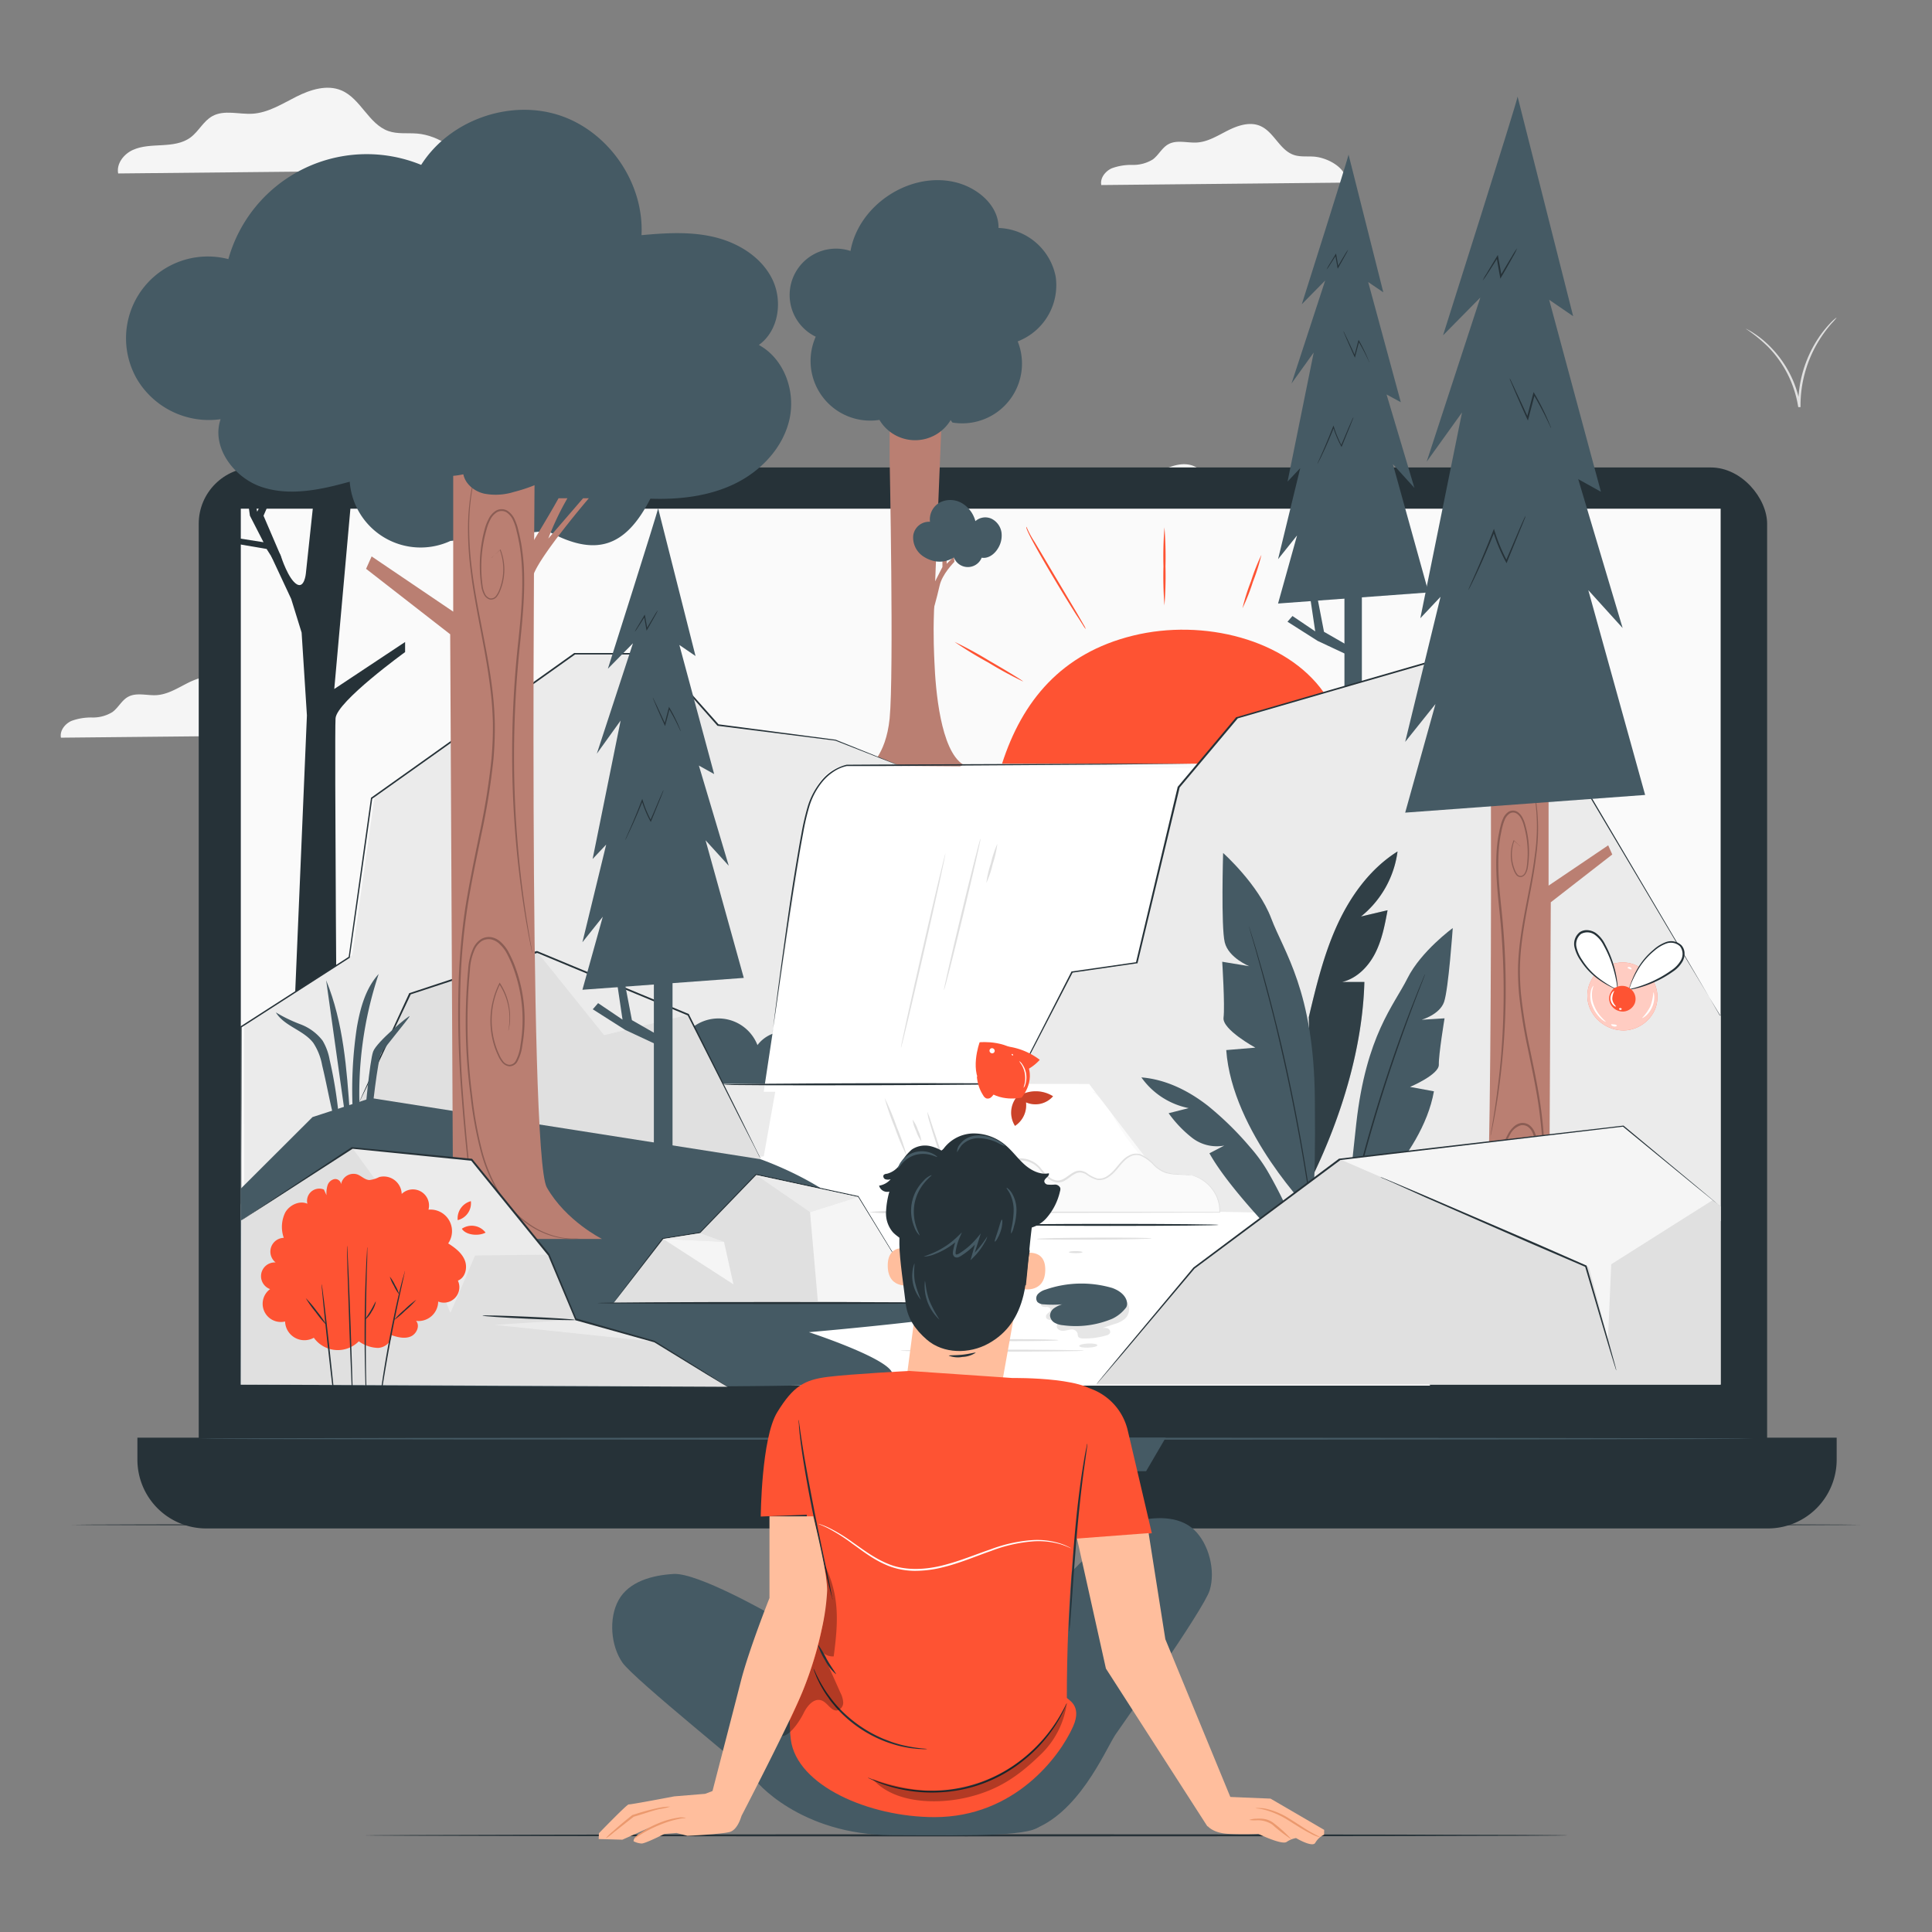 <svg xmlns="http://www.w3.org/2000/svg" viewBox="0 0 500 500"><rect x="0" y="0" width="500" height="500" fill="#808080" stroke="none"/><g id="freepik--background-complete--inject-2"><path d="M348.34,47.26c.49-3.52-4.49-6.42-8.22-6.72-1.78-.14-3.63.13-5.32-.46-3.66-1.27-5.12-6-8.69-7.5-2.66-1.13-5.73-.12-8.32,1.18s-5.14,2.94-8,3.12c-2.51.16-5.24-.77-7.44.46-1.64.91-2.5,2.8-4,3.92a9.64,9.64,0,0,1-5.24,1.42,14.65,14.65,0,0,0-5.4.88c-1.67.76-3.05,2.53-2.7,4.33Z" style="fill:#f5f5f5"></path><path d="M79.11,190.28c.48-3.52-4.49-6.42-8.23-6.72-1.78-.14-3.63.13-5.32-.46-3.65-1.27-5.11-6-8.68-7.5-2.67-1.13-5.74-.13-8.33,1.18s-5.14,2.93-8,3.12c-2.51.16-5.24-.77-7.44.46-1.63.91-2.49,2.8-4,3.91a9.58,9.58,0,0,1-5.24,1.42,14.66,14.66,0,0,0-5.4.89c-1.67.76-3.05,2.52-2.7,4.33Z" style="fill:#f5f5f5"></path><path d="M331.2,135.31c.48-3.52-4.49-6.42-8.22-6.72-1.79-.14-3.64.13-5.32-.46-3.66-1.27-5.12-6-8.69-7.5-2.67-1.13-5.74-.13-8.32,1.17s-5.15,2.94-8,3.13c-2.52.16-5.25-.77-7.45.46-1.63.91-2.49,2.8-4,3.91a9.58,9.58,0,0,1-5.24,1.42,14.86,14.86,0,0,0-5.4.88c-1.67.77-3,2.53-2.7,4.34Z" style="fill:#f5f5f5"></path><path d="M119.54,44c.68-4.94-6.3-9-11.54-9.43-2.5-.21-5.1.18-7.47-.65-5.13-1.79-7.18-8.42-12.19-10.53-3.75-1.58-8.06-.18-11.69,1.65s-7.22,4.13-11.27,4.39c-3.53.22-7.36-1.09-10.45.64-2.3,1.28-3.5,3.93-5.62,5.5s-4.78,1.85-7.36,2-5.23.17-7.58,1.24-4.28,3.55-3.79,6.08Z" style="fill:#f5f5f5"></path><path d="M475.33,82.19A18,18,0,0,1,474,83.72a32.56,32.56,0,0,0-3.23,4.38,32,32,0,0,0-4.8,17.05c0,.07,0,.14,0,.21l-.59,0a28.62,28.62,0,0,0-7.84-15.64,40.84,40.84,0,0,0-5.73-4.65,2.23,2.23,0,0,1,.47.22c.29.17.75.38,1.28.74a25.11,25.11,0,0,1,4.27,3.39,28.27,28.27,0,0,1,4.92,6.45,27.85,27.85,0,0,1,3.22,9.4l-.59.05v-.22a31.34,31.34,0,0,1,5-17.27,29,29,0,0,1,3.42-4.32c.44-.48.83-.8,1.08-1A1.7,1.7,0,0,1,475.33,82.19Z" style="fill:#e0e0e0"></path></g><g id="freepik--Device--inject-2"><rect x="51.43" y="120.98" width="405.9" height="268.42" rx="14.57" style="fill:#263238"></rect><path d="M35.57,372.07H475.33a0,0,0,0,1,0,0v5.69a17.8,17.8,0,0,1-17.8,17.8H53.36a17.8,17.8,0,0,1-17.8-17.8v-5.69a0,0,0,0,1,0,0Z" style="fill:#263238"></path><rect x="62.32" y="131.65" width="382.98" height="226.68" style="fill:#fafafa"></rect><polygon points="214.37 372.07 219.82 380.75 296.61 380.75 301.68 372.07 214.37 372.07" style="fill:#455a64"></polygon><path d="M453.84,372.33c0,.15-90.09.27-201.19.27s-201.22-.12-201.22-.27,90.07-.26,201.22-.26S453.84,372.19,453.84,372.33Z" style="fill:#455a64"></path><path d="M342.58,179.19c-9.64-13.7-31.11-19.18-49.36-14.69-18.59,4.57-28.7,17-33.89,33.14h50.78l10-11.95Z" style="fill:#FE5333"></path><path d="M264.77,176.36a99.17,99.17,0,0,1-9-4.9,99.49,99.49,0,0,1-8.74-5.35,101.54,101.54,0,0,1,9,4.9C260.93,173.84,264.84,176.24,264.77,176.36Z" style="fill:#FE5333"></path><path d="M281,162.81a5.55,5.55,0,0,1-.71-1c-.44-.65-1-1.59-1.79-2.76-1.48-2.34-3.49-5.6-5.66-9.23-4.32-7.23-7.69-13.31-7.18-13.47a23.91,23.91,0,0,0,2.1,3.91c1.48,2.47,3.4,5.71,5.53,9.3l5.53,9.3,1.64,2.84A5.24,5.24,0,0,1,281,162.81Z" style="fill:#FE5333"></path><path d="M301.36,156.69a96.14,96.14,0,0,1-.26-10.1,96.26,96.26,0,0,1,.26-10.11,99.65,99.65,0,0,1,.26,10.11A99.53,99.53,0,0,1,301.36,156.69Z" style="fill:#FE5333"></path><path d="M326.45,143.59a51.07,51.07,0,0,1-2.2,7,51.81,51.81,0,0,1-2.7,6.83,52.69,52.69,0,0,1,2.21-7A52.24,52.24,0,0,1,326.45,143.59Z" style="fill:#FE5333"></path><path d="M82.34,118.6l-3.19,29.88s-.38,3.86-2.32,2.74c-2.2-1.27-4.06-7.1-4.06-7.1l-.45-1-2.1.88,5.14,11,2.7,8.72,1.37,21.44-4.19,98.95,12,0s-.71-93.87-.4-98.21,18-17.14,18-17.14l0-2.61L86.51,178.31l5.34-59.72Z" style="fill:#263238"></path><polyline points="72.73 144.03 68.2 133.47 75.04 117.69 73.88 117.69 66.56 132.43 64.04 120.08 62.78 120.06 64.68 133.47 68.2 140.33 59.41 138.95 58.81 140.33 69 142.07 70.56 144.55" style="fill:#263238"></polyline><path d="M241.83,171.32c-.06-1.5-.36-6.68-.11-13.12.9-23.64,2.86-71,2.86-71H230.24V119s1.12,55.37,0,66.93c-1,9.87-5.63,12.73-5.63,12.73l14.9,5,9.77-5.77C243.37,194.19,242.11,178.35,241.83,171.32Z" style="fill:#ba7f72"></path><path d="M247,145.38c-.23.31-3.17,3.17-3.85,6.26s-2,7.61-2,7.61l-.3-8.82,1.21-.07,1.84-3.62V144.1H245v1.81l1.88-1.88Z" style="fill:#ba7f72"></path><path d="M259.18,137.76a4.75,4.75,0,0,0-2.55-3.5,3.86,3.86,0,0,0-4.2.61,7.66,7.66,0,0,0-3.48-4.65,6,6,0,0,0-5.71-.18,5,5,0,0,0-2.56,5,4.12,4.12,0,0,0-4.34,3.56,5.86,5.86,0,0,0,2.55,5.36A8.37,8.37,0,0,0,241,145a6.81,6.81,0,0,0,5.87-.73h0a3.86,3.86,0,0,0,7.19.06c1.65.3,3.25-.86,4.13-2.28A6.25,6.25,0,0,0,259.18,137.76Z" style="fill:#455a64"></path><path d="M273.21,71.6A15.59,15.59,0,0,0,258.42,59c.07-5.91-5.55-10.53-11.31-11.87-11.74-2.74-24.88,5.94-27,17.82a12,12,0,0,0-9,22.19,15.44,15.44,0,0,0,16.49,21.53,10.73,10.73,0,0,0,18.42.06l.46.62a15.46,15.46,0,0,0,16.9-21A15.58,15.58,0,0,0,273.21,71.6Z" style="fill:#455a64"></path><path d="M187.16,280.74l92-.3a18.5,18.5,0,0,1,8.75,8.17,61.39,61.39,0,0,0,9.62,13.05A47,47,0,0,1,305.06,312l2.85,5.22-101.07.53Z" style="fill:#fff"></path><polyline points="214.6 204.07 232.58 198.05 216.21 191.54 185.81 187.63 169.45 169.15 148.75 169.15 96.09 206.57 90.3 247.72 62.32 265.73 62.32 311.9" style="fill:none"></polyline><polygon points="232.58 198.05 216.21 191.54 185.81 187.63 169.45 169.15 148.75 169.15 96.95 206.03 91.16 247.18 63.18 265.19 63.19 312.77 197.66 299.26 214.6 204.07 232.58 198.05" style="fill:#ebebeb"></polygon><path d="M62.32,311.9s0-.28,0-.82,0-1.35,0-2.4c0-2.12,0-5.22,0-9.2,0-8-.05-19.55-.08-33.75v-.1l.09-.06,28-18-.11.17c1.77-12.61,3.72-26.52,5.78-41.16v-.11l.09-.06,15.18-10.79L148.61,169l.06,0h20.88l.07.08L186,187.5l-.13-.06,30.4,4h0l12.14,4.89,3.13,1.27c.7.29,1.05.46,1.05.46s-.37-.12-1.08-.39l-3.15-1.22-12.18-4.78h0l-30.42-3.83h-.07l-.05-.06L169.28,169.3l.17.08-20.7,0,.14-.05L111.42,196,96.24,206.78l.11-.18c-2.07,14.64-4,28.55-5.82,41.15l0,.11-.09.06-28,18,.09-.17c0,14.2-.06,25.74-.08,33.75,0,4,0,7.08,0,9.2q0,1.57,0,2.4C62.34,311.62,62.32,311.9,62.32,311.9Z" style="fill:#263238"></path><path d="M211.85,275.57a8.8,8.8,0,0,0-15.82-5.1,10.84,10.84,0,0,0-17.32-4.14V280.5H219C219.6,277.34,214.46,273.86,211.85,275.57Z" style="fill:#455a64"></path><polygon points="93.06 285.11 106.11 257.19 139.01 246.35 178.11 262.61 196.8 300.01 93.06 285.11" style="fill:#e0e0e0"></polygon><polygon points="178.11 262.61 156.34 267.9 139.01 246.35 178.11 262.61" style="fill:#ebebeb"></polygon><path d="M196.8,299.8a.62.62,0,0,1-.11-.17l-.28-.51c-.24-.48-.59-1.14-1-2l-3.88-7.58c-3.31-6.55-8-15.82-13.59-26.83l.12.11-30.56-12.68-8.55-3.56h.18l-32.91,10.79.12-.11-9.58,20.29L94,283.16l-.71,1.46c-.17.33-.27.49-.27.49s.06-.18.21-.51l.66-1.49,2.57-5.64c2.27-4.9,5.5-11.88,9.42-20.37l0-.08.08,0,32.89-10.88.09,0,.09,0,8.55,3.55L178.2,262.4l.08,0,0,.08c5.51,11.05,10.15,20.35,13.42,26.92l3.76,7.63c.42.87.75,1.54,1,2l.24.52A.9.9,0,0,1,196.8,299.8Z" style="fill:#263238"></path><polyline points="185.81 358.6 203.96 313.57 338.51 313.57 370.14 358.6 185.81 358.6" style="fill:#fff"></polyline><path d="M227.13,313.62c-3.1-.1-6.3-.17-9.15,1s-5.28,4-5,7.08,2.88,5.15,5.46,6.62a32.43,32.43,0,0,0,13.1,4.09,3.17,3.17,0,0,1,2.14.7c.81.86.29,2.38-.71,3a6.54,6.54,0,0,1-3.43.66,81.13,81.13,0,0,0-22.48,3.45c-2,.59-4.32,1.93-3.94,3.93a4.13,4.13,0,0,0,1.07,1.82" style="fill:#fff"></path><path d="M62.32,307.62,80.88,289.1,96,284.17,196.8,300s24.43,8.47,27.76,20.62a12.09,12.09,0,0,0,.45,1.43s32.53,12.93,34.51,15.58-50.17,7.14-50.17,7.14,33.6,11,17,13c-17.51,2.11-164.07.48-164.07.48V307.62Z" style="fill:#455a64"></path><path d="M196.39,89.27c5.16-3.67,6.26-11.44,3.43-17.11s-8.74-9.3-14.9-10.79-12.59-1.09-18.9-.51c.71-13.54-8.57-27-21.49-31.1S116.26,31.22,109,42.67A37.18,37.18,0,0,0,59.1,67.06,21.16,21.16,0,0,0,35.67,98.49a21.68,21.68,0,0,0,21.42,10c-2.49,7.26,3.51,15.24,10.8,17.6s15.24.63,22.62-1.43A18.39,18.39,0,0,0,116.56,140l25.08-2.63c12.46,6.86,20.2,4.36,26.67-8.31,7.48.26,15.17-.61,21.9-3.89s12.4-9.25,14.08-16.55S203,92.88,196.39,89.27Z" style="fill:#455a64"></path><path d="M117.29,320.64l-.78-156.49L94.74,147.21,96.18,144l21.11,14.29V114.68l21.12,2.48s-1.86,181.46,3.11,190.16,14.28,13.32,14.28,13.32Z" style="fill:#ba7f72"></path><path d="M135.88,143.71c.13-.4,6-9.89,8.67-14.76h2.3a71,71,0,0,0-4.95,10.43l9-10.43h1.49s-12.4,14.49-14.33,19.78Z" style="fill:#ba7f72"></path><path d="M122.46,312.63s0-.17-.08-.5-.11-.84-.19-1.46c-.15-1.32-.38-3.21-.67-5.64-.55-4.9-1.35-12-2-20.78a262.53,262.53,0,0,1-.79-31,167.92,167.92,0,0,1,1.68-18.22c1-6.28,2.34-12.71,3.68-19.29a179.35,179.35,0,0,0,3.11-19.35c.27-3.15.4-6.26.36-9.3a88,88,0,0,0-.66-8.89c-.7-5.78-1.78-11.21-2.74-16.3s-1.84-9.85-2.35-14.24a84.3,84.3,0,0,1-.68-11.88,56.8,56.8,0,0,1,.86-8.95,44.13,44.13,0,0,1,1.36-5.52c.21-.59.37-1.06.49-1.39s.18-.47.18-.47a4.43,4.43,0,0,1-.13.49c-.1.33-.25.8-.44,1.4a46.71,46.71,0,0,0-1.26,5.52,57.77,57.77,0,0,0-.77,8.92,87.8,87.8,0,0,0,.75,11.84c.54,4.37,1.43,9.11,2.41,14.2s2.08,10.52,2.8,16.32a89,89,0,0,1,.67,8.94,92.65,92.65,0,0,1-.34,9.36,179,179,0,0,1-3.11,19.4c-1.34,6.59-2.72,13-3.68,19.27a169.43,169.43,0,0,0-1.71,18.16,270.66,270.66,0,0,0,.68,30.91c.65,8.79,1.39,15.88,1.89,20.79.24,2.43.43,4.33.57,5.65,0,.62.1,1.11.13,1.47S122.46,312.63,122.46,312.63Z" style="fill:#8b5d54"></path><path d="M149.94,320.52l-.43.06c-.29,0-.72.07-1.28.08a18.18,18.18,0,0,1-4.87-.63,21.79,21.79,0,0,1-7-3.35,27.07,27.07,0,0,1-7.09-7.45,41.22,41.22,0,0,1-4.91-11.47,100.87,100.87,0,0,1-2.57-14.1,146.4,146.4,0,0,1-.63-32.77,15.47,15.47,0,0,1,1.34-5.54,5.59,5.59,0,0,1,1.86-2.21,4,4,0,0,1,2.82-.59,5,5,0,0,1,2.51,1.33A9.91,9.91,0,0,1,131.4,246a29.79,29.79,0,0,1,2.17,4.89,38.88,38.88,0,0,1,1.62,19.58,11.73,11.73,0,0,1-1.35,4.36,2.36,2.36,0,0,1-2,1.13,2.72,2.72,0,0,1-1.94-1.11,7.47,7.47,0,0,1-1.07-1.84,20.25,20.25,0,0,1-.77-1.89,21.7,21.7,0,0,1,1.14-16.61l.11-.21.13.2a16,16,0,0,1,2.57,9,12.05,12.05,0,0,1-.44,3.27,1.67,1.67,0,0,1,0-.21l.11-.62a18.37,18.37,0,0,0,.17-2.44,16.08,16.08,0,0,0-2.66-8.82h.23a21.23,21.23,0,0,0-1.92,12.62,21.59,21.59,0,0,0,.92,3.73,19.46,19.46,0,0,0,.76,1.85,6.91,6.91,0,0,0,1,1.74,2.29,2.29,0,0,0,1.63.95,1.9,1.9,0,0,0,1.62-.95,11.41,11.41,0,0,0,1.27-4.19,38.59,38.59,0,0,0-1.65-19.33,29.74,29.74,0,0,0-2.13-4.8,10.13,10.13,0,0,0-1.64-2,4.54,4.54,0,0,0-2.25-1.2,3.49,3.49,0,0,0-2.45.51,5.21,5.21,0,0,0-1.67,2,14.7,14.7,0,0,0-1.29,5.37,147.28,147.28,0,0,0,.59,32.65,101.1,101.1,0,0,0,2.51,14,40.87,40.87,0,0,0,4.8,11.39,26.8,26.8,0,0,0,7,7.41,22,22,0,0,0,6.89,3.4,18.93,18.93,0,0,0,4.82.71c.56,0,1,0,1.27,0Z" style="fill:#8b5d54"></path><path d="M127.22,144.39s0,0,.12-.14l.41-.4,1.73-1.63.07-.06,0,.09a14,14,0,0,1,.95,4.28,14.22,14.22,0,0,1-1,6.19,6.5,6.5,0,0,1-.88,1.66,1.9,1.9,0,0,1-1.85.77,2.49,2.49,0,0,1-1.58-1.41,6.38,6.38,0,0,1-.63-2.1,35.56,35.56,0,0,1-.14-9.49,36.31,36.31,0,0,1,1-5.17,12.46,12.46,0,0,1,1-2.61,5.26,5.26,0,0,1,1.9-2.19,2.94,2.94,0,0,1,3,0,5.2,5.2,0,0,1,1.93,2.35,14.23,14.23,0,0,1,.94,2.9c.28,1,.45,2,.66,3a58.62,58.62,0,0,1,.72,6.3c.1,2.15.12,4.34.05,6.55-.14,4.43-.59,9-1.06,13.56a275.64,275.64,0,0,0-1.52,31.2c.08,9.6.67,18.24,1.41,25.47s1.62,13,2.29,17.05c.31,2,.62,3.56.79,4.61l.19,1.2a1.65,1.65,0,0,1,.05.42s0-.14-.1-.41-.14-.68-.25-1.19c-.2-1.05-.54-2.59-.88-4.6-.74-4-1.65-9.81-2.45-17s-1.42-15.89-1.53-25.51a269.21,269.21,0,0,1,1.48-31.25c1-9.19,1.78-18.13.33-26.27-.21-1-.38-2-.65-3a13.66,13.66,0,0,0-.9-2.82,4.77,4.77,0,0,0-1.74-2.15,2.48,2.48,0,0,0-2.51,0,4.81,4.81,0,0,0-1.73,2,12.3,12.3,0,0,0-.94,2.52,35.19,35.19,0,0,0-1,14.49,6.2,6.2,0,0,0,.58,2,2.19,2.19,0,0,0,1.34,1.25,1.59,1.59,0,0,0,1.55-.65,6,6,0,0,0,.85-1.57,14.23,14.23,0,0,0,1-6.07,14.39,14.39,0,0,0-.87-4.24l.11,0-1.77,1.57-.43.37Z" style="fill:#8b5d54"></path><path d="M145,101.08c-5.28-3.37-12.14-3.32-18.17-1.61C125.31,92.13,117.41,86.76,110,88S96.93,97,97.89,104.39h0c-.11,6.31,2,12.38,6.53,15.42a20.05,20.05,0,0,0,15.49,2.94c.52,2.54,2.86,4.42,5.38,5a15.67,15.67,0,0,0,7.68-.43,43,43,0,0,0,10.64-4.28,16.5,16.5,0,0,0,6.45-5.74C153.18,111.91,150.32,104.45,145,101.08Z" style="fill:#455a64"></path><polygon points="348.79 167.04 342.65 163.51 340.61 152.93 338.89 153.4 340.38 163.4 334.49 159.42 333.2 160.9 341 165.86 348.79 169.51 348.79 167.04" style="fill:#455a64"></polygon><rect x="347.94" y="151.6" width="4.51" height="58.43" style="fill:#455a64"></rect><path d="M349,40c0,.62-12.09,38.73-12.09,38.73l6.05-6.14-8.71,26.64,5.74-8-6.77,33.4,3.28-3.48-5.74,23.57,4.92-6.15-4.92,17.62,38.94-2.87-9.22-33.2,5.57,6.15-7.21-24.18,3.69,2L354.09,73,358,75.65Z" style="fill:#455a64"></path><path d="M350.27,108a3,3,0,0,1-.19.56l-.61,1.55-2.18,5.34-.1.23-.12-.22a27.53,27.53,0,0,1-1.59-3.53c-.17-.48-.33-.95-.47-1.4h.24c-1.07,2.74-2.12,5.12-2.92,6.81-.39.85-.72,1.53-1,2l-.27.53c-.07.11-.1.18-.11.17a4.06,4.06,0,0,1,.3-.74c.23-.51.52-1.19.89-2,.75-1.71,1.77-4.11,2.84-6.85l.13-.33.1.34c.14.45.3.92.47,1.39a31,31,0,0,0,1.56,3.51h-.21c.91-2.13,1.69-4,2.26-5.31.28-.62.5-1.13.67-1.52A3,3,0,0,1,350.27,108Z" style="fill:#263238"></path><path d="M354.42,93.8a2.07,2.07,0,0,1-.22-.41l-.56-1.16c-.48-1-1.19-2.38-2.11-3.92l.23,0-.63,2.39c-.13.52-.27,1-.4,1.53l-.09.34-.14-.32c-.83-1.85-1.55-3.48-2.06-4.65-.23-.55-.42-1-.58-1.38a2,2,0,0,1-.18-.51,2.23,2.23,0,0,1,.26.48l.65,1.34c.55,1.16,1.3,2.77,2.14,4.61l-.24,0c.13-.49.26-1,.4-1.52.22-.84.43-1.65.63-2.39l.08-.29.14.25a42.73,42.73,0,0,1,2,4c.22.51.39.92.5,1.2A2.72,2.72,0,0,1,354.42,93.8Z" style="fill:#263238"></path><path d="M348.9,64.6a9.93,9.93,0,0,1-.68,1.35c-.46.83-1.11,2-1.85,3.29l-.17.3-.07-.34q-.09-.57-.21-1.17c-.12-.69-.23-1.36-.34-2l.22,0c-.7,1.11-1.3,2-1.74,2.71a6.23,6.23,0,0,1-.73,1,8.15,8.15,0,0,1,.6-1.11c.41-.69,1-1.64,1.66-2.75l.17-.27.06.31c.11.62.23,1.28.35,2q.1.6.21,1.17l-.23,0c.76-1.3,1.43-2.44,1.92-3.25A11.41,11.41,0,0,1,348.9,64.6Z" style="fill:#263238"></path><path d="M219.14,198.12l93.81.67s-6.2,5.05-7.66,18.67c-1.38,12.85-19.64,65.08-19.64,65.08h-88s9.66-64.27,10.84-70.73C211.1,197.67,219.14,198.12,219.14,198.12Z" style="fill:#fff"></path><path d="M233.16,271.19c-.14,0,2.34-11.34,5.53-25.24s5.9-25.16,6-25.12-2.33,11.33-5.53,25.24S233.3,271.22,233.16,271.19Z" style="fill:#e0e0e0"></path><path d="M244.28,256.3c-.14,0,1.87-8.86,4.49-19.72s4.86-19.63,5-19.59-1.87,8.86-4.49,19.71S244.42,256.33,244.28,256.3Z" style="fill:#e0e0e0"></path><path d="M258.11,218.39a27.12,27.12,0,0,1-1.17,5.15,26.77,26.77,0,0,1-1.68,5,26.72,26.72,0,0,1,1.18-5.14A27,27,0,0,1,258.11,218.39Z" style="fill:#e0e0e0"></path><path d="M200,267.25a1.81,1.81,0,0,1,0-.38c0-.27.07-.63.12-1.1.12-1,.29-2.41.52-4.23.46-3.68,1.16-9,2.08-15.64s2-14.55,3.5-23.37c.37-2.21.76-4.47,1.19-6.78a67.09,67.09,0,0,1,1.62-7,19.34,19.34,0,0,1,3.53-6.65,12.15,12.15,0,0,1,6.55-4.19h0l8.26-.05,58.49-.23h17.72l4.82,0,1.25,0,.43,0a2.43,2.43,0,0,1-.43,0l-1.25,0-4.82.07-17.72.18-58.49.38-8.26,0h0a9.86,9.86,0,0,0-3.44,1.5,13.09,13.09,0,0,0-2.79,2.51,18.61,18.61,0,0,0-3.44,6.48,63.15,63.15,0,0,0-1.62,7c-.44,2.31-.84,4.56-1.21,6.77-1.48,8.81-2.64,16.72-3.61,23.34s-1.71,11.92-2.24,15.62c-.27,1.81-.47,3.23-.62,4.21-.07.47-.12.83-.16,1.1A1.73,1.73,0,0,1,200,267.25Z" style="fill:#263238"></path><polyline points="445.3 286.94 445.3 316.01 307.1 313.46 281.86 280.53 256.46 280.5 261.63 273.49 266.34 273.08 277.39 251.6 294.16 249.14 305.01 203.73 320.13 185.69 377.22 169.15 406.48 197.38 445.3 262.94" style="fill:#ebebeb"></polyline><path d="M445.3,262.94s-.07-.09-.2-.29l-.54-.9c-.49-.8-1.2-2-2.12-3.5L434.49,245l-28.2-47.45,0,.05-29.27-28.22.24.07L345,178.77l-24.75,7.17.13-.08-15.14,18,.06-.1-10.89,45.41,0,.13-.14,0-16.78,2.43.13-.09-11.11,21.45,0,.05h-.06l-4.71.39.06,0-3.92,5.25-1,1.29-.34.42s.1-.16.31-.45.52-.74.94-1.31l3.86-5.3,0,0h0l4.7-.43-.08,0,11-21.51,0-.08h.08L294.13,249l-.16.15c3.14-13.22,6.79-28.58,10.8-45.43v-.06l0,0,15.11-18,.05-.06.08,0,24.75-7.18,32.34-9.36.15,0,.1.1,29.24,28.25,0,0v0l28.05,47.55,7.84,13.36,2.06,3.54.52.91C445.25,262.83,445.3,262.94,445.3,262.94Z" style="fill:#263238"></path><path d="M400.77,347.82l.57-114.31,15.91-12.37-1.05-2.37L400.77,229.2V197.37l-15-11.42s.92,145.79-2.71,152.14-10.44,9.73-10.44,9.73Z" style="fill:#ba7f72"></path><path d="M386.52,191.48c-.13-.39-5.77-9.56-8.39-14.27h-2.22a69.3,69.3,0,0,1,4.78,10.08L372,177.21h-1.44s12,14,13.85,19.12Z" style="fill:#ba7f72"></path><path d="M397,342a1.49,1.49,0,0,1,0-.37c0-.27.05-.62.09-1.08.1-1,.23-2.35.41-4.12.35-3.58.88-8.77,1.35-15.18a196,196,0,0,0,.48-22.58,124.05,124.05,0,0,0-1.25-13.26c-.7-4.57-1.71-9.25-2.69-14.07a128.71,128.71,0,0,1-2.27-14.18q-.3-3.48-.25-6.84c.05-2.24.24-4.42.5-6.54.53-4.24,1.33-8.21,2.05-11.93s1.37-7.18,1.77-10.36a51.72,51.72,0,0,0,0-15.16,35.12,35.12,0,0,0-.9-4c-.14-.43-.24-.77-.32-1a1.48,1.48,0,0,1-.09-.36,1.85,1.85,0,0,1,.14.34c.09.26.21.59.37,1a31.14,31.14,0,0,1,1,4,50.16,50.16,0,0,1,.16,15.23c-.37,3.21-1,6.68-1.71,10.4s-1.48,7.69-2,11.91a61.88,61.88,0,0,0-.48,6.49,67.71,67.71,0,0,0,.26,6.78,134,134,0,0,0,2.27,14.13c1,4.81,2,9.5,2.69,14.09a122.31,122.31,0,0,1,1.22,13.32,192.15,192.15,0,0,1-.59,22.62c-.52,6.42-1.11,11.6-1.52,15.18-.22,1.76-.38,3.14-.5,4.12-.06.45-.11.8-.15,1.07A1.71,1.71,0,0,1,397,342Z" style="fill:#8b5d54"></path><path d="M392.75,25c0,1-19.29,61.78-19.29,61.78L383.11,77l-13.89,42.49,9.15-12.75L367.58,160l5.23-5.55L363.66,192l7.84-9.8-7.84,28.11,62.1-4.58-14.71-53,8.89,9.81L408.44,124l5.88,3.27-13.4-49.69,6.21,4.25Z" style="fill:#455a64"></path><path d="M394.83,133.5a5.47,5.47,0,0,1-.31.91c-.24.62-.57,1.45-1,2.46l-3.47,8.51-.16.38-.19-.36a42,42,0,0,1-2.53-5.63c-.28-.76-.53-1.51-.75-2.23h.38c-1.72,4.37-3.39,8.17-4.66,10.87-.63,1.35-1.15,2.43-1.53,3.17l-.44.84c-.1.19-.16.29-.17.28a9.57,9.57,0,0,1,.48-1.19c.36-.81.83-1.89,1.42-3.21,1.19-2.72,2.82-6.54,4.52-10.91l.21-.53.17.55c.22.71.47,1.46.75,2.21a45.34,45.34,0,0,0,2.49,5.59l-.35,0,3.61-8.46c.44-1,.8-1.81,1.08-2.42A5.42,5.42,0,0,1,394.83,133.5Z" style="fill:#263238"></path><path d="M401.45,110.81a3.37,3.37,0,0,1-.35-.65l-.89-1.86c-.77-1.58-1.9-3.79-3.37-6.25l.36,0c-.31,1.2-.64,2.49-1,3.82-.22.83-.43,1.65-.64,2.43l-.14.55-.24-.52c-1.32-2.94-2.47-5.54-3.27-7.4-.37-.89-.68-1.62-.93-2.2a3.45,3.45,0,0,1-.29-.82,4.27,4.27,0,0,1,.42.76c.27.57.62,1.29,1,2.15.87,1.83,2.06,4.41,3.4,7.35l-.38,0c.21-.78.42-1.6.64-2.43.35-1.34.69-2.62,1-3.82l.12-.45.24.4a63.82,63.82,0,0,1,3.25,6.35c.35.8.62,1.45.79,1.9A3.18,3.18,0,0,1,401.45,110.81Z" style="fill:#263238"></path><path d="M392.65,64.24a17.26,17.26,0,0,1-1.09,2.16c-.73,1.32-1.76,3.16-3,5.25l-.27.47-.09-.54c-.11-.6-.23-1.23-.34-1.87-.19-1.11-.38-2.17-.55-3.16l.35.07c-1.11,1.76-2.07,3.26-2.77,4.32a14.79,14.79,0,0,1-1.16,1.64,12,12,0,0,1,1-1.77c.64-1.09,1.56-2.62,2.64-4.39l.27-.43.09.5c.18,1,.37,2,.57,3.15.11.64.22,1.27.33,1.87l-.37-.06c1.21-2.08,2.28-3.9,3.07-5.19A15.66,15.66,0,0,1,392.65,64.24Z" style="fill:#263238"></path><path d="M376.93,347.74a15.11,15.11,0,0,0,4.76-.53,18.21,18.21,0,0,0,10.07-7.9,30,30,0,0,0,3.5-8.3,75.36,75.36,0,0,0,1.82-10.25,107.89,107.89,0,0,0,.42-23.84,10.68,10.68,0,0,0-.93-3.89,3.64,3.64,0,0,0-1.2-1.45,2.47,2.47,0,0,0-1.74-.36,4.56,4.56,0,0,0-2.79,2.34,22.1,22.1,0,0,0-1.55,3.48,28.17,28.17,0,0,0-1.21,14.1,8.4,8.4,0,0,0,.91,3,1.36,1.36,0,0,0,1.14.67,1.62,1.62,0,0,0,1.15-.67,5.28,5.28,0,0,0,.74-1.26,12,12,0,0,0,.55-1.35,15.1,15.1,0,0,0,.67-2.71,15.48,15.48,0,0,0-1.38-9.2l.23,0a11.59,11.59,0,0,0-1.95,6.41,14.16,14.16,0,0,0,.11,1.79,2.51,2.51,0,0,1,.08.61,8.5,8.5,0,0,1-.34-2.39,11.63,11.63,0,0,1,1.87-6.57l.13-.2.11.21a15.72,15.72,0,0,1,1.51,9.38,13.15,13.15,0,0,1-2,5.52,2,2,0,0,1-1.46.84,1.77,1.77,0,0,1-1.5-.85,8.58,8.58,0,0,1-1-3.21,28.26,28.26,0,0,1,1.18-14.33,20.7,20.7,0,0,1,1.59-3.59,7.4,7.4,0,0,1,1.27-1.59,3.77,3.77,0,0,1,1.87-1,3,3,0,0,1,2.11.44,4.28,4.28,0,0,1,1.38,1.64,11.15,11.15,0,0,1,1,4.08,106.34,106.34,0,0,1-.46,23.95,74.65,74.65,0,0,1-1.89,10.3,29.84,29.84,0,0,1-3.6,8.39,18.2,18.2,0,0,1-10.33,7.89,13.26,13.26,0,0,1-3.57.45c-.41,0-.72-.05-.93-.07A1.3,1.3,0,0,1,376.93,347.74Z" style="fill:#8b5d54"></path><path d="M393.52,219.07a2.46,2.46,0,0,1-.43-.35l-1.3-1.14.11,0a10.46,10.46,0,0,0,.14,7.52,4.41,4.41,0,0,0,.61,1.13,1.12,1.12,0,0,0,1.09.46,1.56,1.56,0,0,0,.95-.89,4.29,4.29,0,0,0,.42-1.44,25.55,25.55,0,0,0-.71-10.57,8.54,8.54,0,0,0-.67-1.83,3.55,3.55,0,0,0-1.25-1.43,1.73,1.73,0,0,0-1.77,0,3.55,3.55,0,0,0-1.25,1.54,10.91,10.91,0,0,0-.65,2c-.2.71-.31,1.44-.47,2.18-1.06,5.93-.45,12.46.25,19.17a195.66,195.66,0,0,1,1.07,22.84c-.08,7-.55,13.35-1.13,18.63s-1.27,9.53-1.81,12.45c-.26,1.47-.51,2.6-.66,3.36l-.19.87a1.26,1.26,0,0,1-.08.29,1.14,1.14,0,0,1,0-.3l.14-.88c.12-.77.34-1.9.56-3.37.48-2.93,1.1-7.18,1.65-12.46s.95-11.58,1-18.6a202,202,0,0,0-1.11-22.78c-.7-6.7-1.3-13.28-.21-19.31.16-.74.28-1.49.48-2.21a10.81,10.81,0,0,1,.69-2.13,3.93,3.93,0,0,1,1.44-1.74,2.22,2.22,0,0,1,2.24,0,3.93,3.93,0,0,1,1.41,1.63,8.81,8.81,0,0,1,.7,1.91,25.13,25.13,0,0,1,.75,3.79,26.24,26.24,0,0,1-.11,6.95,4.52,4.52,0,0,1-.47,1.54,1.91,1.91,0,0,1-1.18,1.06,1.44,1.44,0,0,1-1.39-.58,4.57,4.57,0,0,1-.65-1.23,10.39,10.39,0,0,1,0-7.67l0-.09.07.07,1.26,1.19A2.45,2.45,0,0,1,393.52,219.07Z" style="fill:#8b5d54"></path><path d="M361.68,220.36c-7.05,4.43-12.16,11.48-15.62,19.06s-5.42,15.74-7.35,23.84l1.12,40.87c7.36-15.31,12.81-33,13.27-50l-5.75,0c3.78-.9,6.76-3.94,8.53-7.4s2.51-7.34,3.22-11.16l-6.88,1.62A25.93,25.93,0,0,0,361.68,220.36Z" style="fill:#455a64"></path><g style="opacity:0.3"><path d="M361.68,220.36c-7.05,4.43-12.16,11.48-15.62,19.06s-5.42,15.74-7.35,23.84l1.12,40.87c7.36-15.31,12.81-33,13.27-50l-5.75,0c3.78-.9,6.76-3.94,8.53-7.4s2.51-7.34,3.22-11.16l-6.88,1.62A25.93,25.93,0,0,0,361.68,220.36Z"></path></g><path d="M339.35,313.76s-20.48-20.73-22-42l7.53-.63s-8.62-4.69-8.23-7.76-.34-14.47-.34-14.47l7,1.15s-5.37-2.15-6.35-6.18-.42-23.12-.42-23.12,9.12,8.11,12.45,16.92,11,18.78,11.29,46.46S339.35,313.76,339.35,313.76Z" style="fill:#455a64"></path><path d="M349,315.08s19-15.12,22.1-32.65l-6.18-1.14s7.53-3.18,7.45-5.75,1.48-12,1.48-12l-5.91.37s4.63-1.33,5.78-4.59,2.25-19.14,2.25-19.14-8.23,6-11.72,13S353.57,267.87,351,290.79,349,315.08,349,315.08Z" style="fill:#455a64"></path><path d="M323.23,239.74a1,1,0,0,1,.08.22c.06.17.13.39.22.68l.81,2.59c.35,1.13.77,2.51,1.23,4.13s1,3.44,1.56,5.48c1.14,4.06,2.39,8.93,3.72,14.36s2.64,11.42,3.91,17.74,2.34,12.36,3.24,17.87,1.6,10.49,2.12,14.69c.28,2.09.49,4,.68,5.65s.35,3.11.46,4.28.19,2.07.26,2.71c0,.29,0,.53.05.7a.62.62,0,0,1,0,.24,2.32,2.32,0,0,1,0-.23l-.09-.71-.32-2.7c-.12-1.17-.29-2.6-.51-4.27s-.43-3.56-.72-5.65c-.55-4.18-1.3-9.15-2.19-14.66s-2-11.55-3.26-17.86-2.61-12.3-3.89-17.73S328,257,326.91,252.9c-.53-2-1.06-3.88-1.51-5.49s-.84-3-1.18-4.14-.57-2-.75-2.61c-.08-.29-.14-.52-.19-.69A.82.82,0,0,1,323.23,239.74Z" style="fill:#263238"></path><path d="M337.91,327.63S319.25,309.71,313,298.47l3.85-2a10.41,10.41,0,0,1-8.33-2,30.91,30.91,0,0,1-6.08-6.37l5.19-1.32a19.69,19.69,0,0,1-12.24-7.95c6.3.5,12.2,3.44,17.18,7.32a82.07,82.07,0,0,1,10.94,10.72,40.11,40.11,0,0,1,4.4,6C331.26,308.58,337.32,320.53,337.91,327.63Z" style="fill:#455a64"></path><path d="M368.81,252.14s0,.07-.06.2-.13.34-.22.58c-.2.53-.49,1.28-.86,2.23s-.84,2.15-1.36,3.53-1.13,2.95-1.76,4.69c-1.29,3.48-2.76,7.65-4.33,12.3s-3.19,9.79-4.79,15.22-3,10.65-4.21,15.41-2.21,9.06-3,12.68c-.42,1.81-.75,3.46-1.06,4.9s-.56,2.69-.77,3.7-.36,1.79-.48,2.35c-.05.25-.1.45-.13.6a.64.64,0,0,1-.06.21,1.13,1.13,0,0,1,0-.21c0-.16.06-.36.1-.62l.42-2.35c.19-1,.42-2.27.72-3.72s.61-3.09,1-4.9c.76-3.64,1.75-7.95,2.94-12.71s2.59-10,4.18-15.43,3.25-10.57,4.82-15.23,3.08-8.81,4.4-12.28c.65-1.74,1.27-3.3,1.81-4.67s1-2.55,1.41-3.51l.91-2.21.25-.57Z" style="fill:#263238"></path><polygon points="283.71 358.32 309.03 328.15 346.75 300.01 420.12 291.41 445.3 312.22 445.3 358.32 283.71 358.32" style="fill:#e0e0e0"></polygon><polygon points="346.75 300.01 413.88 329.15 443.29 310.56 420.12 291.41 346.75 300.01" style="fill:#f5f5f5"></polygon><path d="M410.44,325.16c.38,1.14,5.7,21.44,5.7,21.44l.94-21.44Z" style="fill:#f5f5f5"></path><path d="M418.3,354.66a2.24,2.24,0,0,1-.19-.5c-.12-.38-.28-.87-.47-1.48-.41-1.34-1-3.21-1.69-5.56-1.43-4.81-3.42-11.54-5.74-19.39l.13.16L396.64,322l-27.89-12.19L360.32,306,358,305a6.11,6.11,0,0,1-.78-.39,4.43,4.43,0,0,1,.82.3l2.32.95,8.49,3.6,28,12.05,13.69,6,.1.05,0,.1L416.24,347c.65,2.36,1.18,4.25,1.55,5.6.17.62.3,1.11.4,1.49A3.92,3.92,0,0,1,418.3,354.66Z" style="fill:#263238"></path><polygon points="62.33 358.32 62.41 315.81 91.16 297.07 122.07 300.14 142.03 324.7 149.06 341.48 169.45 347.24 188.31 358.9 62.33 358.32" style="fill:#e0e0e0"></polygon><polygon points="91.16 297.07 111.53 325.04 142.03 324.7 122.07 300.14 91.16 297.07" style="fill:#ebebeb"></polygon><polygon points="149.06 341.48 128.05 342.88 169.45 347.24 149.06 341.48" style="fill:#ebebeb"></polygon><path d="M111.53,325s4.79,15.11,5.06,14.69,7.07-16.45,7.07-16.45Z" style="fill:#ebebeb"></path><path d="M188.31,358.9a1.77,1.77,0,0,1-.34-.18l-1-.58-3.76-2.26-13.87-8.49,0,0L149,341.7l-.11,0,0-.1-7.05-16.77,0,.06L130.64,311.1c-3-3.69-5.93-7.3-8.76-10.8l.17.1-30.91-3.11.13,0L70.33,310.8l-5.84,3.73-1.54,1a5.88,5.88,0,0,1-.54.31l.5-.36,1.51-1c1.36-.89,3.3-2.19,5.78-3.83L91,296.89l.06,0h.08l30.92,3h.11l.06.08,8.78,10.79,11.17,13.77,0,0v0c2.49,5.95,4.85,11.62,7,16.79l-.15-.13,20.38,5.81h0l13.8,8.62,3.7,2.35,1,.61A2,2,0,0,1,188.31,358.9Z" style="fill:#263238"></path><path d="M124.85,340.48c0-.14,5.4,0,12.05.3s12,.67,12,.82-5.4,0-12.05-.3S124.84,340.63,124.85,340.48Z" style="fill:#263238"></path><path d="M238.52,336.59s-.12-.16-.34-.48-.53-.84-.92-1.44c-.82-1.3-2-3.14-3.43-5.46l-12-19.3.15.1-22.71-4.86-3.66-.79.24-.08-14.53,15-.06.06h-.07l-9.55,1.47.13-.08-9.18,11.71-2.53,3.19-.68.82a1.54,1.54,0,0,1-.24.27,1.91,1.91,0,0,1,.19-.3l.63-.86,2.45-3.26,9-11.82.05-.06h.08l9.53-1.53L181,319l14.5-15.06.1-.1.14,0,3.66.79,22.7,4.91.1,0,0,.08,11.81,19.4,3.32,5.53.86,1.48A2.94,2.94,0,0,1,238.52,336.59Z" style="fill:#263238"></path><path d="M84.41,253.7q2.45,17.39,4.88,34.76l1.27,0C89.75,276.69,88.89,264.65,84.41,253.7Z" style="fill:#455a64"></path><path d="M98,252.07c-3.41,3.74-4.78,8.88-5.65,13.86a107.77,107.77,0,0,0-1,22.57l1.79,0A97.91,97.91,0,0,1,98,252.07Z" style="fill:#455a64"></path><path d="M85.31,274.26a14.55,14.55,0,0,0-1.82-4.94,12.94,12.94,0,0,0-5.67-4.21,38.87,38.87,0,0,1-6.43-3.1c2.19,3.6,7.17,4.55,9.71,7.92a15.57,15.57,0,0,1,2.28,5.81c1.08,4.44,1.74,8.29,2.82,12.73h1.44A113.74,113.74,0,0,0,85.31,274.26Z" style="fill:#455a64"></path><path d="M94.44,288.5s1.22-13.81,2.12-16.34S106,262.62,106,263s-6.43,8-7.34,9.56-2.47,16-2.47,16Z" style="fill:#455a64"></path><path d="M308.29,304.15c-2.56-.53-5.39,0-7.7-1.25s-3.85-4.16-6.49-4.22c-2.13-.06-3.73,1.85-5.08,3.51s-3.25,3.41-5.33,2.9c-1.49-.36-2.6-1.82-4.13-1.89-2-.09-3.42,2.3-5.45,2.54a4.32,4.32,0,0,1-3.39-1.52,36.86,36.86,0,0,0-2.63-2.81,6.53,6.53,0,0,0-8.16.15c-1.55,1.36-2.79,3.63-4.85,3.5a17.11,17.11,0,0,1-2.21-.58,5,5,0,0,0-3.78,1.26c-1.07.85-2,1.9-3.06,2.72-3.53,2.61-9.23,2.75-13.45,5.24h83.06A9.57,9.57,0,0,0,308.29,304.15Z" style="fill:#fafafa"></path><path d="M308.29,304.15s.29.05.84.19a9,9,0,0,1,2.28,1.08,10.1,10.1,0,0,1,2.87,2.92,9.38,9.38,0,0,1,1.49,5.37v.12h-.12l-78.47.13h-5.56l.83-.48c2.7-1.56,5.69-2.18,8.48-3a19.07,19.07,0,0,0,4-1.6,16.66,16.66,0,0,0,3.27-2.69,6.62,6.62,0,0,1,3.84-2,5.11,5.11,0,0,1,2.12.42,2.72,2.72,0,0,0,1.86.08,8.86,8.86,0,0,0,3-2.53A6.68,6.68,0,0,1,262.4,300a6.7,6.7,0,0,1,7,2.39,12,12,0,0,0,2.52,2.52,3.5,3.5,0,0,0,1.55.58,2.79,2.79,0,0,0,1.58-.3c1-.48,1.83-1.3,2.86-1.83a3.23,3.23,0,0,1,1.7-.39,3.92,3.92,0,0,1,1.6.56A8.57,8.57,0,0,0,284,305a3.8,3.8,0,0,0,2.7-.74c1.61-1.07,2.57-2.73,3.86-4a6.16,6.16,0,0,1,2.17-1.46,3.69,3.69,0,0,1,2.45-.07,10.32,10.32,0,0,1,3.51,2.57,8,8,0,0,0,3,2,10.79,10.79,0,0,0,2.83.49l2.11.15a9.14,9.14,0,0,1,1.73.28l-.44,0c-.29,0-.72-.09-1.3-.13l-2.11-.1a11.21,11.21,0,0,1-2.88-.45,8.14,8.14,0,0,1-3.07-2,10.38,10.38,0,0,0-3.43-2.47,3.41,3.41,0,0,0-2.27.08,6.14,6.14,0,0,0-2,1.41c-1.25,1.2-2.2,2.9-3.89,4a4.12,4.12,0,0,1-3,.81,8.57,8.57,0,0,1-2.85-1.42,3.55,3.55,0,0,0-1.44-.5,2.73,2.73,0,0,0-1.48.36c-1,.49-1.78,1.31-2.86,1.85a3.4,3.4,0,0,1-1.81.34,4.07,4.07,0,0,1-1.75-.64,12.87,12.87,0,0,1-2.62-2.59,6.25,6.25,0,0,0-6.58-2.23,6.14,6.14,0,0,0-3.18,2c-.91.93-1.74,2.13-3.15,2.66a3.26,3.26,0,0,1-2.18-.07,4.63,4.63,0,0,0-1.93-.39,6.16,6.16,0,0,0-3.53,1.85,16.83,16.83,0,0,1-3.36,2.76,19,19,0,0,1-4.11,1.65c-2.82.85-5.77,1.48-8.36,3l-.13-.49h4.59l78.47.13-.14.13a9.17,9.17,0,0,0-1.4-5.25,10,10,0,0,0-2.77-2.92A10.39,10.39,0,0,0,308.29,304.15Z" style="fill:#e0e0e0"></path><path d="M238.88,313.7a46.82,46.82,0,0,1-7,.26,46.91,46.91,0,0,1-7.05-.26,48.55,48.55,0,0,1,7.05-.26A48.47,48.47,0,0,1,238.88,313.7Z" style="fill:#e0e0e0"></path><path d="M315.41,317c0,.14-12.59.26-28.13.26s-28.14-.12-28.14-.26,12.6-.26,28.14-.26S315.41,316.86,315.41,317Z" style="fill:#263238"></path><path d="M298.06,320.48c0,.15-6.65.3-14.85.34s-14.85,0-14.85-.18,6.65-.3,14.85-.34S298.06,320.34,298.06,320.48Z" style="fill:#e0e0e0"></path><path d="M280.16,324.05c0,.15-.79.26-1.76.26s-1.77-.11-1.77-.26.79-.26,1.77-.26S280.16,323.91,280.16,324.05Z" style="fill:#e0e0e0"></path><path d="M280.57,349.54c0,.15-10.66.27-23.8.27s-23.8-.12-23.8-.27,10.65-.26,23.8-.26S280.57,349.4,280.57,349.54Z" style="fill:#e0e0e0"></path><path d="M273.92,346.83c0,.15-5.1.26-11.39.26s-11.39-.11-11.39-.26,5.1-.26,11.39-.26S273.92,346.69,273.92,346.83Z" style="fill:#e0e0e0"></path><path d="M262.89,280.5c0,.14-16.94.3-37.82.36s-37.83,0-37.84-.16,16.94-.31,37.83-.36S262.89,280.35,262.89,280.5Z" style="fill:#263238"></path><path d="M234.71,299.26a61.3,61.3,0,0,1-3.13-7.46,64.54,64.54,0,0,1-2.64-7.64,61.3,61.3,0,0,1,3.13,7.46A64.54,64.54,0,0,1,234.71,299.26Z" style="fill:#e0e0e0"></path><path d="M238.46,295.36a9,9,0,0,1-1.38-2.7,9.17,9.17,0,0,1-.9-2.9,9,9,0,0,1,1.38,2.7A9.17,9.17,0,0,1,238.46,295.36Z" style="fill:#e0e0e0"></path><path d="M246.12,305.4a13.2,13.2,0,0,1-1.19-2.47c-.66-1.56-1.51-3.74-2.35-6.18s-1.52-4.68-2-6.32a13.07,13.07,0,0,1-.59-2.68,15.76,15.76,0,0,1,.94,2.58c.6,1.76,1.31,3.89,2.1,6.25s1.58,4.46,2.21,6.22A14.87,14.87,0,0,1,246.12,305.4Z" style="fill:#e0e0e0"></path><path d="M260,270.74a17.65,17.65,0,0,1,9.09,3.54,11.81,11.81,0,0,1-4.09,2.94" style="fill:#FE5333"></path><path d="M252.81,278.51a10.4,10.4,0,0,0,1.66,5,1.7,1.7,0,0,0,.76.74,1.33,1.33,0,0,0,1.21-.22,4.09,4.09,0,0,0,.84-1" style="fill:#FE5333"></path><path d="M264.8,283.07l-1.75.92a6.44,6.44,0,0,0-.37,7.39,6.39,6.39,0,0,0,2.85-6.09,6.06,6.06,0,0,0,7-1.58A8.45,8.45,0,0,0,264.8,283.07Z" style="fill:#FE5333"></path><path d="M264.8,283.07l-1.75.92a6.44,6.44,0,0,0-.37,7.39,6.39,6.39,0,0,0,2.85-6.09,6.06,6.06,0,0,0,7-1.58A8.45,8.45,0,0,0,264.8,283.07Z" style="opacity:0.2"></path><path d="M253.53,269.74s7.84-.83,11.52,4.26-.64,10.05-.64,10.05-5.79,1.43-9.79-2.51S253.53,269.74,253.53,269.74Z" style="fill:#FE5333"></path><path d="M257.33,271.66a.65.65,0,1,0-1,.77.65.65,0,1,0,.62-1.1" style="fill:#fff"></path><path d="M264.9,281.55a7.85,7.85,0,0,1,.27-1.06,7.05,7.05,0,0,0,.07-2.56,6.85,6.85,0,0,0-.88-2.41,7.53,7.53,0,0,1-.59-.92,2.72,2.72,0,0,1,.77.79,5.93,5.93,0,0,1,.84,5.16A2.57,2.57,0,0,1,264.9,281.55Z" style="fill:#fff"></path><path d="M262.13,273.15c-.07.05-.19,0-.26-.1s-.07-.24,0-.28.19,0,.26.1S262.2,273.1,262.13,273.15Z" style="fill:#fff"></path><polygon points="170.14 267.79 163.54 264.01 161.36 252.65 159.52 253.16 161.11 263.88 154.79 259.61 153.41 261.2 161.77 266.52 170.14 270.44 170.14 267.79" style="fill:#455a64"></polygon><rect x="169.22" y="251.23" width="4.83" height="62.66" style="fill:#455a64"></rect><path d="M170.32,131.53c0,.66-13,41.54-13,41.54l6.49-6.59-9.35,28.57,6.16-8.57-7.25,35.83,3.51-3.74-6.15,25.28,5.27-6.6-5.27,18.9,41.76-3.07-9.89-35.61,6,6.59-7.73-25.93,3.95,2.2-9-33.41,4.18,2.86Z" style="fill:#455a64"></path><path d="M171.72,204.5a3.89,3.89,0,0,1-.21.61c-.16.42-.38,1-.65,1.66l-2.34,5.72-.1.25-.13-.24a28.38,28.38,0,0,1-1.7-3.79q-.28-.77-.51-1.5h.26c-1.16,2.94-2.28,5.5-3.13,7.31-.43.91-.78,1.64-1,2.13l-.3.57-.11.19a5.13,5.13,0,0,1,.32-.8l.95-2.16c.81-1.83,1.9-4.4,3-7.34l.15-.36.11.37c.15.48.32,1,.5,1.49a30.54,30.54,0,0,0,1.68,3.76h-.24c1-2.28,1.82-4.25,2.43-5.69.3-.66.54-1.21.72-1.63S171.71,204.5,171.72,204.5Z" style="fill:#263238"></path><path d="M176.17,189.24a1.69,1.69,0,0,1-.24-.44l-.6-1.25c-.51-1.06-1.27-2.54-2.26-4.2l.24,0c-.21.8-.43,1.67-.66,2.57-.15.56-.3,1.1-.44,1.63l-.09.37-.16-.35c-.89-2-1.66-3.72-2.2-5-.25-.59-.46-1.08-.62-1.48a2,2,0,0,1-.2-.55,4.73,4.73,0,0,1,.28.51l.7,1.45c.58,1.23,1.39,3,2.29,4.94l-.25,0c.13-.52.28-1.07.42-1.63.24-.9.47-1.76.68-2.57l.08-.3.16.27a45,45,0,0,1,2.18,4.26c.24.55.42,1,.53,1.29A2.37,2.37,0,0,1,176.17,189.24Z" style="fill:#263238"></path><path d="M170.25,157.92a10.43,10.43,0,0,1-.73,1.46c-.49.89-1.19,2.12-2,3.53l-.18.32-.07-.37c-.07-.4-.15-.82-.22-1.25-.13-.75-.26-1.46-.37-2.13l.23.05c-.74,1.18-1.39,2.19-1.86,2.9a8.51,8.51,0,0,1-.78,1.1,7.93,7.93,0,0,1,.64-1.19c.43-.73,1.05-1.76,1.78-3l.18-.29.06.34c.12.66.25,1.37.39,2.12.07.43.15.85.22,1.26l-.25,0c.81-1.39,1.54-2.61,2.06-3.48A11.63,11.63,0,0,1,170.25,157.92Z" style="fill:#263238"></path><path d="M416.62,249.86c-2.54,0-4.34,2.55-5.3,4.91a8.43,8.43,0,0,0,.74,7.34,9.54,9.54,0,0,0,8.5,4.56,9.1,9.1,0,0,0,7.81-5.57,8.65,8.65,0,0,0-2.09-9.31c-3.15-2.9-6.42-3.4-10.56-1.82" style="fill:#FE5333"></path><g style="opacity:0.7"><path d="M416.62,249.86c-2.54,0-4.34,2.55-5.3,4.91a8.43,8.43,0,0,0,.74,7.34,9.54,9.54,0,0,0,8.5,4.56,9.1,9.1,0,0,0,7.81-5.57,8.65,8.65,0,0,0-2.09-9.31c-3.15-2.9-6.42-3.4-10.56-1.82" style="fill:#fff"></path></g><path d="M418.64,256.18a28.89,28.89,0,0,0-3.26-11.35,8.46,8.46,0,0,0-2.53-3.17,3.19,3.19,0,0,0-5.17,3.19,9.12,9.12,0,0,0,1.5,3.53c2.24,3.54,5.22,5.77,9.46,7.8" style="fill:#fff"></path><path d="M418.64,256.18a1.39,1.39,0,0,1-.39-.14c-.25-.1-.61-.26-1.07-.49a24.27,24.27,0,0,1-3.7-2.24,17.67,17.67,0,0,1-4.4-4.68,10,10,0,0,1-1.6-3.5,3.87,3.87,0,0,1,1.34-3.87,3.23,3.23,0,0,1,2.12-.53,4.47,4.47,0,0,1,2,.69,8,8,0,0,1,2.47,3,27.81,27.81,0,0,1,2.39,6,26.28,26.28,0,0,1,.8,4.25c.05.51.08.91.08,1.18s0,.41,0,.41a13,13,0,0,1-.25-1.56,33.5,33.5,0,0,0-.95-4.18,28.83,28.83,0,0,0-2.45-5.85,7.56,7.56,0,0,0-2.33-2.77,3.31,3.31,0,0,0-3.56-.17,3.44,3.44,0,0,0-1.15,3.4,9.63,9.63,0,0,0,1.5,3.34,18.11,18.11,0,0,0,4.24,4.65,29.26,29.26,0,0,0,3.58,2.35A9.92,9.92,0,0,1,418.64,256.18Z" style="fill:#263238"></path><path d="M421.53,256.18a28.84,28.84,0,0,0,10.88-4.57,8.38,8.38,0,0,0,2.86-2.88,3.19,3.19,0,0,0-3.78-4.76,9,9,0,0,0-3.33,1.91c-3.25,2.63-5.11,5.85-6.63,10.3" style="fill:#fff"></path><path d="M421.53,256.18s0-.15.09-.4.19-.64.36-1.12a23.74,23.74,0,0,1,1.79-3.94,18,18,0,0,1,4.14-4.92,10,10,0,0,1,3.28-2,3.88,3.88,0,0,1,4,.87,3.22,3.22,0,0,1,.77,2,4.34,4.34,0,0,1-.46,2.05,7.89,7.89,0,0,1-2.64,2.79,27.85,27.85,0,0,1-5.65,3.07,26.85,26.85,0,0,1-4.13,1.3c-.5.1-.89.18-1.15.21a1.81,1.81,0,0,1-.41,0,11.82,11.82,0,0,1,1.52-.44,32.21,32.21,0,0,0,4-1.42,29.45,29.45,0,0,0,5.52-3.12,7.67,7.67,0,0,0,2.48-2.64,3.3,3.3,0,0,0-.25-3.56,3.44,3.44,0,0,0-3.51-.74,9.76,9.76,0,0,0-3.14,1.88,18.38,18.38,0,0,0-4.13,4.75,29.7,29.7,0,0,0-1.91,3.84C421.76,255.66,421.56,256.19,421.53,256.18Z" style="fill:#263238"></path><path d="M418.64,255.45c-1,0-1.64,1-2,1.86a3.17,3.17,0,0,0,.28,2.76,3.6,3.6,0,0,0,3.2,1.72,3.45,3.45,0,0,0,2.95-2.1,3.27,3.27,0,0,0-.79-3.51,3.49,3.49,0,0,0-4-.69" style="fill:#FE5333"></path><path d="M415.58,264.47a4.25,4.25,0,0,1-1.31-.9,8.79,8.79,0,0,1-2.17-3.18,6.37,6.37,0,0,1-.39-3.84,2.6,2.6,0,0,1,.67-1.44c.08,0-.21.57-.34,1.5a7.07,7.07,0,0,0,.51,3.6C413.61,263,415.71,264.33,415.58,264.47Z" style="fill:#fff"></path><path d="M418.46,265.43c0,.13-.35.31-.82.21s-.74-.4-.67-.51.4,0,.77,0S418.44,265.3,418.46,265.43Z" style="fill:#fff"></path><path d="M427.89,256.79c.06,0,.2.41.23,1.12a6.33,6.33,0,0,1-.54,2.71,6.49,6.49,0,0,1-1.6,2.24c-.54.46-.94.64-1,.59a12.89,12.89,0,0,0,2.13-3A13,13,0,0,0,427.89,256.79Z" style="fill:#fff"></path><path d="M422.19,250.87c-.12.06-.3-.05-.51-.13s-.42-.14-.46-.27.26-.34.64-.18S422.32,250.82,422.19,250.87Z" style="fill:#fff"></path><path d="M418.19,260.49c0,.06-.31,0-.64-.33a2.51,2.51,0,0,1-.77-1.56,2.54,2.54,0,0,1,.44-1.69c.26-.37.52-.5.56-.45a4.65,4.65,0,0,0-.52,2.09C417.38,259.74,418.28,260.39,418.19,260.49Z" style="fill:#fff"></path><path d="M419.69,261.15c0,.13-.18.23-.36.21s-.33-.14-.32-.27.17-.23.36-.21S419.7,261,419.69,261.15Z" style="fill:#fff"></path><g style="opacity:0.1"><path d="M269.59,337.08c-.38.17-.25.79.11,1a2.72,2.72,0,0,0,1.21.16c.41,0,.88.22.95.62.13.73-1.1,1-1.16,1.79s.74.93,1.36,1,1.4.26,1.5.88a5.83,5.83,0,0,1-.06.72c0,.72.83,1.17,1.55,1.17s1.4-.29,2.12-.34a1.56,1.56,0,0,1,1.71,1,3.67,3.67,0,0,0,.11.74c.19.47.8.57,1.3.58a19.76,19.76,0,0,0,6-.79,1.38,1.38,0,0,0,1-.67,1,1,0,0,0-.62-1.15,2.72,2.72,0,0,0-1.42-.08l3.16-1.05a6.87,6.87,0,0,0,2.79-1.43,3.39,3.39,0,0,0-2.92-5.76"></path></g><path d="M287.86,333.33a28.32,28.32,0,0,0-17.3.43,4.36,4.36,0,0,0-1.93,1.12,1.65,1.65,0,0,0-.15,2.07,2.41,2.41,0,0,0,1.64.61,28,28,0,0,0,4.76,0,7.3,7.3,0,0,0-2.08,1,2.41,2.41,0,0,0-1.05,1.93,2.34,2.34,0,0,0,1.19,1.84,5.41,5.41,0,0,0,2.17.64,24.47,24.47,0,0,0,12.77-1.69,9.75,9.75,0,0,0,3.57-2.92C292.12,337.21,291.52,334.66,287.86,333.33Z" style="fill:#455a64"></path><g style="opacity:0.1"><path d="M284,348.15c0,.29-1,.58-2.33.62s-2.36-.15-2.38-.44,1-.58,2.34-.63S284,347.85,284,348.15Z"></path></g><path d="M83.83,307.85a3.17,3.17,0,0,0-4.28,3.68c-2-.91-4.61.3-5.73,2.26a8.51,8.51,0,0,0-.38,6.56,3.57,3.57,0,0,0-2.11,6.37,3.56,3.56,0,0,0-1.43,6.9A4.71,4.71,0,0,0,73.78,342a5,5,0,0,0,7.44,4.21,7.63,7.63,0,0,0,11.64.92,8.83,8.83,0,0,0,5,1.71c1.77-.09,3.58-1.55,3.42-3.31,1.6.54,3.37,1,4.94.38s2.57-2.81,1.45-4.07a5.09,5.09,0,0,0,5.73-5,4,4,0,0,0,5.1-5.42c1.94-.74,2.56-3.36,1.78-5.28s-2.54-3.24-4.29-4.35a5.58,5.58,0,0,0-5.1-8.73,4.17,4.17,0,0,0-6.93-4.07,4.66,4.66,0,0,0-5.82-4.37,7.57,7.57,0,0,1-2.49.77c-1.2,0-2.11-1.07-3.23-1.47a3.27,3.27,0,0,0-4.15,2.56,1.51,1.51,0,0,0-1.78-1.32,2.42,2.42,0,0,0-1.74,1.67,7,7,0,0,0-.25,2.5" style="fill:#FE5333"></path><path d="M83.24,332.3c.1,0,1,7.33,2,16.38s1.72,16.41,1.62,16.42-1-7.32-2-16.38S83.15,332.31,83.24,332.3Z" style="fill:#263238"></path><path d="M84.55,343a29.12,29.12,0,0,1-2.85-3.42,27.73,27.73,0,0,1-2.57-3.63A29.12,29.12,0,0,1,82,339.34,27,27,0,0,1,84.55,343Z" style="fill:#263238"></path><path d="M89.82,322.33c.1,0,.52,9.56.94,21.35s.68,21.36.59,21.36-.52-9.55-.94-21.35S89.73,322.34,89.82,322.33Z" style="fill:#263238"></path><path d="M95.06,322.78a1.44,1.44,0,0,1,0,.43c0,.31,0,.72,0,1.22,0,1.11-.07,2.64-.13,4.52-.1,3.81-.21,9.07-.24,14.89s0,11.08.13,14.89c0,1.87.07,3.4.1,4.51,0,.5,0,.91,0,1.23a1.44,1.44,0,0,1,0,.43,2.14,2.14,0,0,1-.05-.43c0-.32,0-.72-.08-1.22-.06-1.07-.13-2.61-.2-4.52-.14-3.81-.25-9.07-.23-14.9s.17-11.08.34-14.89c.08-1.91.17-3.45.24-4.51L95,323.2A2,2,0,0,1,95.06,322.78Z" style="fill:#263238"></path><path d="M97.27,336.82a6.88,6.88,0,0,1-1.07,2.6,7,7,0,0,1-1.77,2.18c-.07-.07.69-1.05,1.47-2.36S97.18,336.78,97.27,336.82Z" style="fill:#263238"></path><path d="M104.74,328.91a1.89,1.89,0,0,1,0,.36l-.22,1.05-.84,3.81c-.71,3.23-1.65,7.69-2.58,12.63s-1.68,9.45-2.2,12.71c-.25,1.59-.45,2.9-.61,3.86-.07.43-.13.77-.17,1.05s-.07.36-.09.36a2.06,2.06,0,0,1,0-.37l.11-1.06c.1-.91.27-2.24.5-3.88.46-3.27,1.16-7.78,2.1-12.73s1.91-9.41,2.68-12.62c.38-1.61.71-2.9,1-3.8.11-.41.2-.75.28-1A1.38,1.38,0,0,1,104.74,328.91Z" style="fill:#263238"></path><path d="M107.73,336.38a21.6,21.6,0,0,1-2.81,2.78,23,23,0,0,1-3,2.53,22.85,22.85,0,0,1,2.81-2.79A23.34,23.34,0,0,1,107.73,336.38Z" style="fill:#263238"></path><path d="M103.31,335a10.41,10.41,0,0,1-1.36-2.22,9.57,9.57,0,0,1-1.06-2.38,10.41,10.41,0,0,1,1.36,2.22A9.74,9.74,0,0,1,103.31,335Z" style="fill:#263238"></path><path d="M118.45,315.77a4.61,4.61,0,0,1,3.41-4.91,4.51,4.51,0,0,1-3.41,4.91" style="fill:#FE5333"></path><path d="M119.53,318c1,1.63,4.23,2,6.14,1a4.52,4.52,0,0,0-6.14-1" style="fill:#FE5333"></path><polygon points="158.84 337.17 171.64 320.64 181.18 319.14 195.7 304.1 222.06 309.78 238.88 337.17 158.84 337.17" style="fill:#e0e0e0"></polygon><polygon points="171.64 320.64 187.38 321.39 181.18 319.14 171.64 320.64" style="fill:#ebebeb"></polygon><polygon points="195.7 304.1 209.64 313.7 222.06 309.78 195.7 304.1" style="fill:#ebebeb"></polygon><polygon points="209.64 313.7 211.66 336.78 238.88 337.17 222.06 309.78 209.64 313.7" style="fill:#f5f5f5"></polygon><polygon points="171.64 320.64 189.81 332.38 187.38 321.39 171.64 320.64" style="fill:#f5f5f5"></polygon><path d="M247.13,337.22c0,.14-20.72.26-46.27.26s-46.28-.12-46.28-.26,20.71-.26,46.28-.26S247.13,337.07,247.13,337.22Z" style="fill:#263238"></path><path d="M445.3,312.22l-.46-.34-1.33-1.06-5.05-4.11L420,291.56l.14,0-63.38,7.5-10,1.17.12,0-37.75,28.1,0,0L290.68,350.2l-5.14,6-1.35,1.57c-.31.35-.48.52-.48.52l.43-.56,1.31-1.61,5.05-6.1,18.37-22v0l0,0,37.69-28.17.06,0h.07l10-1.17,63.4-7.37h.08l.06.05,18.36,15.28,5,4.19,1.29,1.1C445.16,312.08,445.3,312.22,445.3,312.22Z" style="fill:#263238"></path></g><g id="freepik--Floor--inject-2"><path d="M481.46,394.62c0,.14-103.64.26-231.45.26s-231.47-.12-231.47-.26,103.61-.26,231.47-.26S481.46,394.47,481.46,394.62Z" style="fill:#263238"></path><path d="M405.78,475c0,.14-69.75.26-155.77.26S94.22,475.1,94.22,475,164,474.7,250,474.7,405.78,474.82,405.78,475Z" style="fill:#263238"></path></g><g id="freepik--Character--inject-2"><path d="M243.12,298.25l.52-.13a9.8,9.8,0,0,1,8-4.78,12.7,12.7,0,0,1,8.91,3.31c1.69,1.5,3,3.36,4.72,4.85s4,2.6,6.17,2.14c.27.82-1.27,1.31-1.17,2.17a1,1,0,0,0,.87.76,10.94,10.94,0,0,0,1.81,0,1.47,1.47,0,0,1,1.45.88,1.77,1.77,0,0,1-.08.88,15.67,15.67,0,0,1-3.58,7,8.23,8.23,0,0,1-7.19,2.62c-2.08-.39-3.83-1.76-5.49-3.09l-9.43-7.55a21.59,21.59,0,0,1-4-3.85A7.15,7.15,0,0,1,243.12,298.25Z" style="fill:#263238"></path><path d="M245.09,298.78a10.42,10.42,0,0,0-4.4-2.18,6.16,6.16,0,0,0-4.72.9,13.73,13.73,0,0,0-2.89,3.56,5.72,5.72,0,0,1-3.56,2.71,1.36,1.36,0,0,0-.75.24c-.35.33-.1,1,.33,1.17a2.27,2.27,0,0,0,1.41,0,5,5,0,0,1-3,1.67,2.17,2.17,0,0,0,2.66,1.53,22.3,22.3,0,0,0-.87,5.42,7.51,7.51,0,0,0,1.76,5.08c1.38,1.49,3.61,2.32,4.21,4.25" style="fill:#263238"></path><path d="M258.33,363.51l-24.56-.32,2.74-20.91s-1.68-.36-1.79-9.45-.53-24.56-.53-24.56h0a31.64,31.64,0,0,1,31.77,4l1.35,1Z" style="fill:#ffbe9d"></path><path d="M264.46,324.49c.15-.06,6.25-1.85,6.05,4.37s-6.4,4.74-6.41,4.56S264.46,324.49,264.46,324.49Z" style="fill:#ffbe9d"></path><path d="M235.25,323.19c-.16-.06-5.7-1.56-5.5,4.66s6.4,4.74,6.4,4.56S235.25,323.19,235.25,323.19Z" style="fill:#ffbe9d"></path><path d="M266.47,323.8c-.92,5.21-.74,7.95-1.6,11.43-1.36,5.51-4.1,9.73-9.06,12.48s-11.67,2.7-15.94-1c-3-2.6-5.05-5.54-5.49-9.45S232.79,326,232.76,322c0-7.1.19-13.47.19-13.47l20.28-3.67,11.55,6.86Z" style="fill:#263238"></path><path d="M245.55,350.85a6.51,6.51,0,0,0,3.55.32,6.65,6.65,0,0,0,3.4-1.08c-.05-.16-1.55.31-3.46.51S245.57,350.69,245.55,350.85Z" style="fill:#263238"></path><path d="M265.49,332.66c.6-5.34,1-11.45,1.82-17.08.31-2.11,1.06-5.16.88-7.29s-.77-1.48-1.72-3.41c-1.18-2.42-5.68-4-8.32-4.56s-3-2.81-5-1a6.58,6.58,0,0,0-12,2.77,4.58,4.58,0,0,0-7.55,4.59,4.47,4.47,0,0,0-3,6.84c.94,1.45,2.64,2.24,3.67,3.62a5.19,5.19,0,0,1,.32,5.62" style="fill:#263238"></path><path d="M239.36,331.55a11.87,11.87,0,0,0,3.79,10,34,34,0,0,1-2.56-4.76C239.52,334,239.54,331.54,239.36,331.55Z" style="fill:#455a64"></path><path d="M236.63,327a9.63,9.63,0,0,0,1.71,9.39,26.81,26.81,0,0,1-1.54-4.57C236.3,329.21,236.81,327,236.63,327Z" style="fill:#455a64"></path><path d="M262.18,305.51a13.88,13.88,0,0,0-6.33-5.66,8.11,8.11,0,0,0-8.15,1" style="fill:#263238"></path><path d="M261.67,319.28a5.08,5.08,0,0,1,.2-1.84,23.88,23.88,0,0,0,.47-4.31,9.72,9.72,0,0,0-.93-4.12c-.49-1-1-1.49-.9-1.57s.69.32,1.34,1.31a8.4,8.4,0,0,1,1.21,4.37,15.39,15.39,0,0,1-.7,4.44A4.83,4.83,0,0,1,261.67,319.28Z" style="fill:#455a64"></path><path d="M257.47,321.33c-.18-.1.33-1.33.81-2.87s.8-2.84,1-2.82.21,1.42-.31,3S257.64,321.43,257.47,321.33Z" style="fill:#455a64"></path><path d="M238,319.74a5.39,5.39,0,0,1-1.39-2.23,10.95,10.95,0,0,1,2.38-11.9,5.19,5.19,0,0,1,2.14-1.52c.07.1-.75.67-1.77,1.86a12,12,0,0,0-2.65,5.39,12.11,12.11,0,0,0,.37,6C237.56,318.83,238.09,319.67,238,319.74Z" style="fill:#455a64"></path><path d="M260.17,296.6a9,9,0,0,1-2-.85,11.81,11.81,0,0,0-4.89-1.2,6,6,0,0,0-4.43,1.87,13.52,13.52,0,0,0-1.14,1.78,2.86,2.86,0,0,1,.74-2.1,5.52,5.52,0,0,1,1.89-1.58,6.76,6.76,0,0,1,2.93-.69,10.24,10.24,0,0,1,5.13,1.47A5.53,5.53,0,0,1,260.17,296.6Z" style="fill:#455a64"></path><path d="M232.43,302.36c-.08,0,.07-.72.72-1.65a6.7,6.7,0,0,1,7.9-2.29c1,.43,1.55.94,1.5,1s-.65-.24-1.66-.52a7.5,7.5,0,0,0-4,0,7.43,7.43,0,0,0-3.36,2.14C232.84,301.81,232.53,302.41,232.43,302.36Z" style="fill:#455a64"></path><path d="M239.12,325.22c0-.09,1-.36,2.64-1.09a21.08,21.08,0,0,0,6-4.06l1.18-1.14-.65,1.51a14.26,14.26,0,0,0-.88,2.95c-.1.51-.18,1.16,0,1.25s.7-.12,1.16-.45a18.85,18.85,0,0,0,4.18-3.69l1.08-1.29-.5,1.6c-.49,1.6-1,3.1-1.37,4.45l-.46-.28a27.75,27.75,0,0,0,4-5,4.78,4.78,0,0,1-.7,1.62,16.62,16.62,0,0,1-2.88,3.8l-.76.75.29-1c.38-1.36.81-2.87,1.26-4.48l.59.31a18.38,18.38,0,0,1-4.31,3.86,5.45,5.45,0,0,1-.8.47,1.15,1.15,0,0,1-1.17-.05,1.21,1.21,0,0,1-.41-1.07c0-.33.08-.59.13-.87a13.69,13.69,0,0,1,1-3.1l.53.38a19.31,19.31,0,0,1-6.31,3.95A8.61,8.61,0,0,1,239.12,325.22Z" style="fill:#455a64"></path><path d="M251,301.24a3.21,3.21,0,0,0-2-1.52,5.64,5.64,0,0,0-2.52-.06,9.08,9.08,0,0,0-5.29,3.06c-.31.37-.58.93-.25,1.28a1,1,0,0,0,.69.23,38.55,38.55,0,0,0,9.17-.32" style="fill:#263238"></path><path d="M199.21,417.66S180.57,407,174.37,407.34c-5.65.31-11.65,2-14.28,6.76s-2,11.88,1,16.19S194.62,459,195,460s12.05,14.83,35.75,14.94c23.54.11,36.7.28,38.72-2.76s3.33-35.81,3.33-35.81Z" style="fill:#455a64"></path><path d="M309,395.87c-4-3.67-10.21-3.44-15.68-2-6,1.59-20.39,17.53-20.39,17.53l-6.2,62.28c12.25-4,19.13-20.34,21.88-24.67.58-.91,22.92-32.41,24.46-37.45S312.91,399.55,309,395.87Z" style="fill:#455a64"></path><path d="M196.88,392.48s.15-20.29,4.27-27,7-8.39,13.13-9.15,21.06-1.53,21.06-1.53l26.7,1.83s22.29-.33,22.29,5.49c0,1.07-8.23,27.55-8.23,77.22,0,.49,4.11,1.81,1.64,7.42-3.47,7.86-15.19,23.51-35.88,23.51-17,0-35.67-8.18-37.2-20.09s4.13-46.54,4.13-46.54V392Z" style="fill:#FE5333"></path><path d="M282,359.3a15.16,15.16,0,0,1,9.81,10.7c2,8.43,6.28,26.8,6.28,26.8l-22,1.84s-1.22-13.92-.92-19.67S280.3,360.39,282,359.3Z" style="fill:#FE5333"></path><path d="M215.51,414a1.36,1.36,0,0,1-.16-.46c-.1-.36-.22-.8-.36-1.33-.3-1.17-.72-2.85-1.21-4.94-1-4.18-2.27-10-3.55-16.38s-2.29-12.27-2.87-16.52c-.29-2.13-.48-3.86-.58-5.06,0-.54-.07-1-.1-1.38a1.63,1.63,0,0,1,0-.48,2.32,2.32,0,0,1,.1.47c.05.38.11.83.19,1.37.16,1.19.41,2.91.74,5,.67,4.23,1.75,10.06,3,16.48s2.51,12.21,3.4,16.4c.43,2,.78,3.72,1,5,.11.54.2,1,.27,1.36A2.72,2.72,0,0,1,215.51,414Z" style="fill:#263238"></path><path d="M281.38,373.6a1.59,1.59,0,0,1,0,.5c-.05.38-.11.85-.19,1.41-.18,1.31-.42,3.06-.72,5.19-.59,4.38-1.28,10.45-1.84,17.17s-1,12.82-1.3,17.23c-.16,2.15-.3,3.91-.4,5.23-.06.56-.1,1-.14,1.41a2.89,2.89,0,0,1-.08.5,1.52,1.52,0,0,1,0-.5c0-.39,0-.86,0-1.43.06-1.31.14-3.08.24-5.23.23-4.42.57-10.52,1.14-17.26s1.32-12.8,2-17.17c.35-2.19.65-4,.89-5.17l.29-1.4A2.44,2.44,0,0,1,281.38,373.6Z" style="fill:#263238"></path><path d="M239.92,452.65a7.4,7.4,0,0,1-1.51,0,13.87,13.87,0,0,1-1.76-.13,19,19,0,0,1-2.31-.34,22.87,22.87,0,0,1-2.77-.66,31.42,31.42,0,0,1-3.08-1.06,32.64,32.64,0,0,1-12.12-8.56c-.74-.89-1.46-1.71-2-2.56a22.76,22.76,0,0,1-1.55-2.38,21.24,21.24,0,0,1-1.09-2.07,11.81,11.81,0,0,1-.7-1.62,8.77,8.77,0,0,1-.49-1.42c.11-.05.8,2,2.6,4.92a24,24,0,0,0,1.58,2.32,30.7,30.7,0,0,0,2,2.49,34,34,0,0,0,11.94,8.44c1.06.4,2.05.82,3,1.09a24.89,24.89,0,0,0,2.71.71C237.77,452.57,239.93,452.53,239.92,452.65Z" style="fill:#263238"></path><g style="opacity:0.3"><path d="M217.5,438.08l-4.74-10.61a3.68,3.68,0,0,0,3,1.2c1.17-8.83,1.57-15.51-2.26-23.55,1.74,15.42-4.43,31-11.15,44.16,2.07.09,4.76-4.12,5.67-6s2.69-3.93,4.62-3.2c1.57.59,2.46,2.87,4.1,2.57a2.07,2.07,0,0,0,1.48-2A6.08,6.08,0,0,0,217.5,438.08Z"></path></g><path d="M216.36,433.29a11.64,11.64,0,0,1-2.83-3.61,16,16,0,0,1-1.9-4.17,26.74,26.74,0,0,1,2.35,3.91C215.23,431.59,216.47,433.2,216.36,433.29Z" style="fill:#263238"></path><path d="M276.1,440.77a2.43,2.43,0,0,1-.22.58c-.17.38-.37.95-.74,1.64a35.22,35.22,0,0,1-3.45,5.6,38,38,0,0,1-6.79,7,37.21,37.21,0,0,1-22.11,8.28,37.91,37.91,0,0,1-9.74-.83,35,35,0,0,1-6.28-1.95c-.73-.28-1.26-.58-1.63-.75a2.4,2.4,0,0,1-.55-.3,3.77,3.77,0,0,1,.59.21c.39.14.93.4,1.66.65a40.13,40.13,0,0,0,15.93,2.49,37.61,37.61,0,0,0,21.83-8.17,39.77,39.77,0,0,0,6.8-6.87,39,39,0,0,0,3.56-5.48c.39-.67.63-1.22.83-1.58A2.69,2.69,0,0,1,276.1,440.77Z" style="fill:#263238"></path><path d="M277.19,400.7c0,.05-.88-.45-2.55-1a20.52,20.52,0,0,0-7.37-.79,38.75,38.75,0,0,0-10.74,2.46c-3.95,1.36-8.19,3.23-12.93,4.34a29.16,29.16,0,0,1-7,.82,19.16,19.16,0,0,1-6.51-1.22c-4-1.57-6.95-4-9.52-5.81a47.32,47.32,0,0,0-6.28-4c-1.58-.79-2.52-1.08-2.5-1.13a3.52,3.52,0,0,1,.68.19,19.34,19.34,0,0,1,1.9.76,41.57,41.57,0,0,1,6.41,3.91c2.6,1.79,5.6,4.16,9.48,5.66s8.62,1.45,13.27.34,8.92-2.94,12.89-4.28a38.1,38.1,0,0,1,10.88-2.38,19.8,19.8,0,0,1,7.45,1,14.11,14.11,0,0,1,1.88.81A3.37,3.37,0,0,1,277.19,400.7Z" style="fill:#fff"></path><path d="M199.14,392.43v21.14s-5.34,13.42-7.4,21.5-7.39,28.62-7.39,28.62l7.39,6.57s12.88-24.78,16.16-33a97,97,0,0,0,4.71-15.4,57.9,57.9,0,0,0,1.46-10.21c.07-4.66-3.6-19.22-3.6-19.22Z" style="fill:#ffbe9d"></path><path d="M155,474.44s7.3-7.55,7.71-7.46,11.78-2.08,11.78-2.08l8-.66,2.11-.8,7.26,6.6s-.91,3.49-3,4.07-10.95,1-10.95,1l-2.82-.74-3.15.25s-4.89,2.48-5.89,2.48a5.19,5.19,0,0,1-2.07-.58s-.17-.91,1.49-1.9l2.9-1.75-7.3,3.24-6.13-.17Z" style="fill:#ffbe9d"></path><path d="M177.49,470.49c0,.08-.82,0-2.09.31a28.18,28.18,0,0,0-4.85,1.56,31,31,0,0,0-4.55,2.31c-1.12.68-1.73,1.21-1.79,1.15a5.31,5.31,0,0,1,1.58-1.46,22.81,22.81,0,0,1,4.56-2.48,20.94,20.94,0,0,1,5-1.44A4.38,4.38,0,0,1,177.49,470.49Z" style="fill:#eb996e"></path><path d="M173.44,467.55a13.73,13.73,0,0,1-2.73.63c-1.68.35-3.94,1.18-6.47,1.92l-.34.1.07,0c-2,1.55-3.8,3-5.1,4a14.14,14.14,0,0,1-2.16,1.61,14.27,14.27,0,0,1,1.93-1.88c1.24-1.11,3-2.63,5-4.19l0,0h0l.35-.11a63.19,63.19,0,0,1,6.56-1.78A16.71,16.71,0,0,1,173.44,467.55Z" style="fill:#eb996e"></path><polygon points="278.73 398.18 286.21 431.82 312.49 472.69 318.58 465.47 301.59 424.23 297.26 396.77 278.73 398.18" style="fill:#ffbe9d"></polygon><path d="M342.7,473.57l-13.89-8.09L317,465l-4.51,7.53s1.38,1.91,5.55,2.08,7.64,0,7.64,0,6.08,2.95,7.3,2.08a6.23,6.23,0,0,1,2.43-1s4.34,2.58,5,1.2a5.23,5.23,0,0,1,2.26-2.07Z" style="fill:#ffbe9d"></path><path d="M323.29,471a5.54,5.54,0,0,1,1.84-.32,8.57,8.57,0,0,1,2.05.07,5.3,5.3,0,0,1,2.36,1,35.55,35.55,0,0,1,4.69,4.28,41.16,41.16,0,0,1-5-3.86,6.88,6.88,0,0,0-4.1-1.08A8.26,8.26,0,0,1,323.29,471Z" style="fill:#eb996e"></path><path d="M324.87,468a1.86,1.86,0,0,1,.74-.09,9.25,9.25,0,0,1,2,.19,19.17,19.17,0,0,1,6.1,2.58c2.2,1.35,4.1,2.68,5.57,3.5s2.41,1.23,2.38,1.3a8.29,8.29,0,0,1-2.56-1c-1.53-.74-3.48-2-5.66-3.37a22.09,22.09,0,0,0-5.91-2.67C325.92,468,324.87,468,324.87,468Z" style="fill:#eb996e"></path><g style="opacity:0.3"><path d="M276.1,440.77a22.65,22.65,0,0,1-6.53,13.06c-5.92,5.79-11.16,9.42-19.22,11.33s-19.09,1.52-24.5-4.75c0,0,14.11,5.6,25.87,1.78C270.32,456.16,276.1,440.77,276.1,440.77Z"></path></g></g></svg>